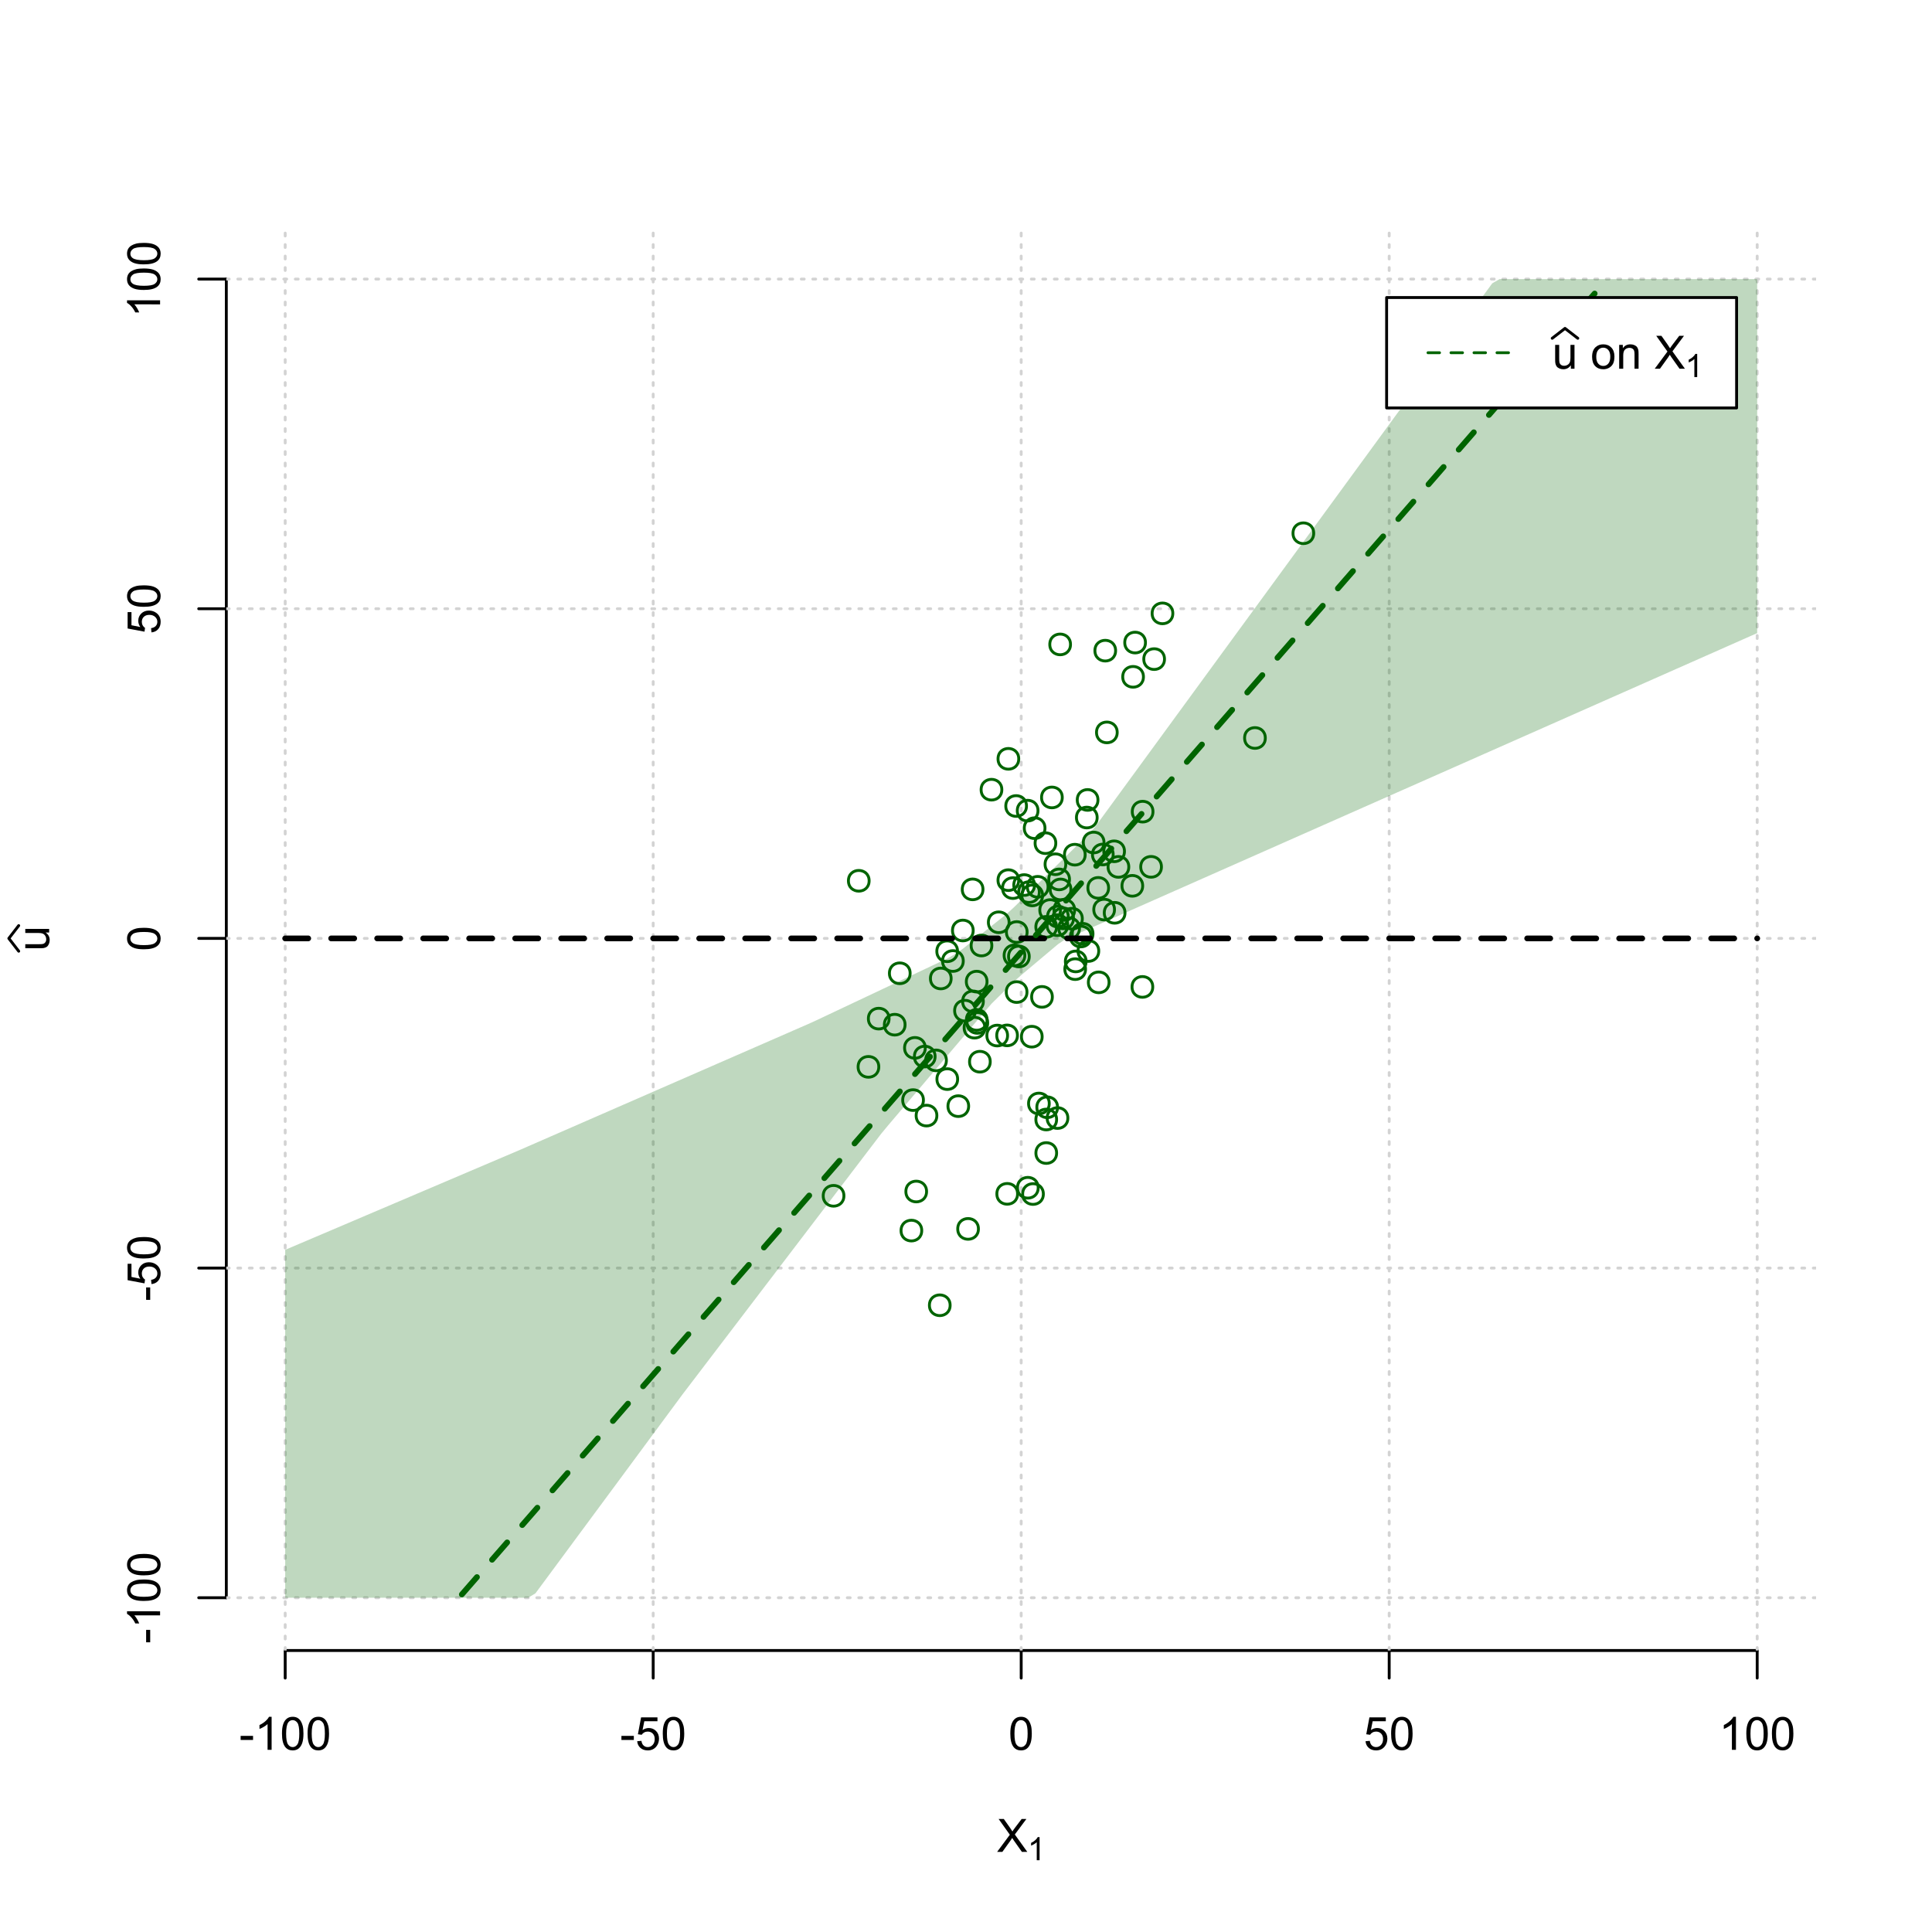 <?xml version="1.0" encoding="UTF-8"?>
<svg xmlns="http://www.w3.org/2000/svg" xmlns:xlink="http://www.w3.org/1999/xlink" width="504pt" height="504pt" viewBox="0 0 504 504" version="1.1">
<defs>
<g>
<symbol overflow="visible" id="glyph0-0">
<path style="stroke:none;" d="M 1.5 0 L 1.5 -7.5 L 7.5 -7.5 L 7.5 0 Z M 1.688 -0.188 L 7.312 -0.188 L 7.312 -7.312 L 1.688 -7.312 Z M 1.688 -0.188 "/>
</symbol>
<symbol overflow="visible" id="glyph0-1">
<path style="stroke:none;" d="M 0.055 0 L 3.375 -4.477 L 0.445 -8.59 L 1.797 -8.59 L 3.359 -6.387 C 3.68 -5.93 3.91 -5.578 4.047 -5.332 C 4.238 -5.645 4.465 -5.969 4.727 -6.312 L 6.457 -8.59 L 7.695 -8.59 L 4.676 -4.539 L 7.93 0 L 6.523 0 L 4.359 -3.062 C 4.238 -3.238 4.113 -3.43 3.984 -3.641 C 3.789 -3.324 3.652 -3.109 3.574 -2.992 L 1.418 0 Z M 0.055 0 "/>
</symbol>
<symbol overflow="visible" id="glyph0-2">
<path style="stroke:none;" d="M 0.383 -2.578 L 0.383 -3.641 L 3.621 -3.641 L 3.621 -2.578 Z M 0.383 -2.578 "/>
</symbol>
<symbol overflow="visible" id="glyph0-3">
<path style="stroke:none;" d="M 4.469 0 L 3.414 0 L 3.414 -6.719 C 3.16 -6.477 2.828 -6.234 2.414 -5.996 C 2 -5.75 1.629 -5.57 1.305 -5.449 L 1.305 -6.469 C 1.895 -6.742 2.41 -7.078 2.852 -7.477 C 3.293 -7.871 3.605 -8.254 3.789 -8.625 L 4.469 -8.625 Z M 4.469 0 "/>
</symbol>
<symbol overflow="visible" id="glyph0-4">
<path style="stroke:none;" d="M 0.5 -4.234 C 0.496 -5.246 0.602 -6.062 0.812 -6.688 C 1.02 -7.305 1.328 -7.785 1.742 -8.121 C 2.148 -8.457 2.668 -8.625 3.297 -8.625 C 3.758 -8.625 4.164 -8.531 4.512 -8.348 C 4.855 -8.16 5.141 -7.891 5.371 -7.543 C 5.594 -7.191 5.773 -6.766 5.906 -6.266 C 6.035 -5.762 6.098 -5.086 6.102 -4.234 C 6.098 -3.227 5.996 -2.414 5.789 -1.797 C 5.578 -1.176 5.266 -0.695 4.859 -0.359 C 4.445 -0.02 3.926 0.145 3.297 0.148 C 2.465 0.145 1.816 -0.148 1.348 -0.742 C 0.781 -1.457 0.496 -2.621 0.5 -4.234 Z M 1.582 -4.234 C 1.582 -2.824 1.746 -1.887 2.074 -1.418 C 2.402 -0.949 2.809 -0.715 3.297 -0.719 C 3.777 -0.715 4.184 -0.949 4.52 -1.422 C 4.848 -1.887 5.016 -2.824 5.016 -4.234 C 5.016 -5.648 4.848 -6.59 4.52 -7.055 C 4.184 -7.516 3.773 -7.746 3.289 -7.75 C 2.801 -7.746 2.414 -7.543 2.125 -7.137 C 1.762 -6.613 1.582 -5.645 1.582 -4.234 Z M 1.582 -4.234 "/>
</symbol>
<symbol overflow="visible" id="glyph0-5">
<path style="stroke:none;" d="M 0.5 -2.25 L 1.605 -2.344 C 1.684 -1.805 1.871 -1.398 2.176 -1.125 C 2.473 -0.852 2.836 -0.715 3.258 -0.719 C 3.766 -0.715 4.195 -0.906 4.547 -1.293 C 4.898 -1.672 5.074 -2.18 5.074 -2.82 C 5.074 -3.414 4.902 -3.891 4.566 -4.242 C 4.227 -4.59 3.785 -4.762 3.242 -4.766 C 2.898 -4.762 2.594 -4.684 2.32 -4.531 C 2.047 -4.375 1.832 -4.176 1.676 -3.93 L 0.688 -4.062 L 1.516 -8.473 L 5.789 -8.473 L 5.789 -7.465 L 2.359 -7.465 L 1.898 -5.156 C 2.414 -5.516 2.953 -5.695 3.523 -5.695 C 4.27 -5.695 4.902 -5.434 5.422 -4.914 C 5.934 -4.395 6.191 -3.727 6.195 -2.914 C 6.191 -2.133 5.965 -1.461 5.516 -0.898 C 4.961 -0.199 4.211 0.145 3.258 0.148 C 2.477 0.145 1.836 -0.07 1.344 -0.508 C 0.844 -0.941 0.562 -1.523 0.5 -2.25 Z M 0.5 -2.25 "/>
</symbol>
<symbol overflow="visible" id="glyph0-6">
<path style="stroke:none;" d="M 4.867 0 L 4.867 -0.914 C 4.379 -0.211 3.723 0.141 2.895 0.141 C 2.527 0.141 2.184 0.07 1.867 -0.07 C 1.547 -0.211 1.309 -0.387 1.156 -0.602 C 1 -0.812 0.895 -1.074 0.832 -1.383 C 0.785 -1.59 0.762 -1.918 0.766 -2.367 L 0.766 -6.223 L 1.82 -6.223 L 1.82 -2.773 C 1.816 -2.219 1.84 -1.848 1.887 -1.656 C 1.949 -1.379 2.09 -1.16 2.309 -1.004 C 2.523 -0.84 2.789 -0.762 3.105 -0.766 C 3.418 -0.762 3.715 -0.844 3.996 -1.008 C 4.273 -1.172 4.469 -1.391 4.586 -1.672 C 4.699 -1.949 4.758 -2.355 4.758 -2.891 L 4.758 -6.223 L 5.812 -6.223 L 5.812 0 Z M 4.867 0 "/>
</symbol>
<symbol overflow="visible" id="glyph0-7">
<path style="stroke:none;" d=""/>
</symbol>
<symbol overflow="visible" id="glyph0-8">
<path style="stroke:none;" d="M 0.398 -3.109 C 0.398 -4.262 0.719 -5.117 1.359 -5.672 C 1.895 -6.133 2.547 -6.363 3.316 -6.363 C 4.172 -6.363 4.871 -6.082 5.414 -5.52 C 5.953 -4.957 6.223 -4.184 6.227 -3.199 C 6.223 -2.398 6.102 -1.766 5.867 -1.309 C 5.625 -0.848 5.277 -0.492 4.82 -0.238 C 4.359 0.016 3.859 0.141 3.316 0.141 C 2.441 0.141 1.734 -0.137 1.203 -0.695 C 0.664 -1.254 0.398 -2.059 0.398 -3.109 Z M 1.484 -3.109 C 1.48 -2.309 1.656 -1.711 2.004 -1.32 C 2.348 -0.922 2.785 -0.727 3.316 -0.727 C 3.84 -0.727 4.273 -0.926 4.621 -1.324 C 4.969 -1.723 5.145 -2.328 5.145 -3.148 C 5.145 -3.914 4.969 -4.496 4.617 -4.895 C 4.266 -5.289 3.832 -5.488 3.316 -5.492 C 2.785 -5.488 2.348 -5.293 2.004 -4.898 C 1.656 -4.5 1.48 -3.902 1.484 -3.109 Z M 1.484 -3.109 "/>
</symbol>
<symbol overflow="visible" id="glyph0-9">
<path style="stroke:none;" d="M 0.789 0 L 0.789 -6.223 L 1.742 -6.223 L 1.742 -5.336 C 2.195 -6.02 2.855 -6.363 3.719 -6.363 C 4.09 -6.363 4.434 -6.293 4.754 -6.16 C 5.066 -6.023 5.305 -5.848 5.461 -5.633 C 5.617 -5.41 5.727 -5.152 5.789 -4.852 C 5.828 -4.656 5.848 -4.312 5.848 -3.828 L 5.848 0 L 4.793 0 L 4.793 -3.785 C 4.793 -4.215 4.75 -4.535 4.668 -4.75 C 4.586 -4.961 4.441 -5.129 4.234 -5.258 C 4.023 -5.383 3.777 -5.449 3.5 -5.449 C 3.047 -5.449 2.66 -5.305 2.332 -5.02 C 2.004 -4.734 1.84 -4.195 1.844 -3.398 L 1.844 0 Z M 0.789 0 "/>
</symbol>
<symbol overflow="visible" id="glyph1-0">
<path style="stroke:none;" d="M 1.051 0 L 1.051 -5.25 L 5.25 -5.25 L 5.25 0 Z M 1.18 -0.133 L 5.117 -0.133 L 5.117 -5.117 L 1.18 -5.117 Z M 1.18 -0.133 "/>
</symbol>
<symbol overflow="visible" id="glyph1-1">
<path style="stroke:none;" d="M 3.129 0 L 2.391 0 L 2.391 -4.703 C 2.211 -4.531 1.977 -4.363 1.691 -4.195 C 1.398 -4.023 1.141 -3.895 0.914 -3.812 L 0.914 -4.527 C 1.328 -4.719 1.688 -4.953 1.996 -5.234 C 2.305 -5.508 2.523 -5.777 2.652 -6.039 L 3.129 -6.039 Z M 3.129 0 "/>
</symbol>
<symbol overflow="visible" id="glyph2-0">
<path style="stroke:none;" d="M 0 -1.5 L -7.5 -1.5 L -7.5 -7.5 L 0 -7.5 Z M -0.188 -1.688 L -0.188 -7.312 L -7.312 -7.312 L -7.312 -1.688 Z M -0.188 -1.688 "/>
</symbol>
<symbol overflow="visible" id="glyph2-1">
<path style="stroke:none;" d="M 0 -4.867 L -0.914 -4.867 C -0.211 -4.379 0.141 -3.723 0.141 -2.895 C 0.141 -2.527 0.07 -2.184 -0.07 -1.867 C -0.211 -1.547 -0.387 -1.309 -0.598 -1.156 C -0.809 -1 -1.07 -0.895 -1.383 -0.832 C -1.59 -0.789 -1.918 -0.766 -2.367 -0.77 L -6.223 -0.77 L -6.223 -1.824 L -2.773 -1.824 C -2.219 -1.82 -1.848 -1.844 -1.656 -1.887 C -1.379 -1.949 -1.16 -2.09 -1.004 -2.309 C -0.84 -2.523 -0.762 -2.789 -0.766 -3.105 C -0.762 -3.418 -0.844 -3.715 -1.008 -3.996 C -1.172 -4.273 -1.391 -4.469 -1.672 -4.586 C -1.945 -4.699 -2.352 -4.758 -2.887 -4.758 L -6.223 -4.758 L -6.223 -5.812 L 0 -5.812 Z M 0 -4.867 "/>
</symbol>
<symbol overflow="visible" id="glyph2-2">
<path style="stroke:none;" d="M -2.578 -0.383 L -3.641 -0.383 L -3.641 -3.621 L -2.578 -3.621 Z M -2.578 -0.383 "/>
</symbol>
<symbol overflow="visible" id="glyph2-3">
<path style="stroke:none;" d="M 0 -4.469 L 0 -3.414 L -6.719 -3.418 C -6.477 -3.16 -6.234 -2.828 -5.996 -2.418 C -5.75 -2.004 -5.57 -1.633 -5.449 -1.309 L -6.469 -1.309 C -6.742 -1.895 -7.078 -2.41 -7.477 -2.852 C -7.871 -3.293 -8.254 -3.605 -8.625 -3.793 L -8.625 -4.473 Z M 0 -4.469 "/>
</symbol>
<symbol overflow="visible" id="glyph2-4">
<path style="stroke:none;" d="M -4.234 -0.5 C -5.246 -0.496 -6.062 -0.602 -6.688 -0.812 C -7.305 -1.02 -7.785 -1.328 -8.121 -1.742 C -8.457 -2.152 -8.625 -2.672 -8.625 -3.301 C -8.625 -3.758 -8.531 -4.164 -8.348 -4.512 C -8.16 -4.859 -7.891 -5.145 -7.543 -5.371 C -7.191 -5.594 -6.766 -5.773 -6.266 -5.906 C -5.762 -6.035 -5.086 -6.098 -4.234 -6.102 C -3.223 -6.098 -2.41 -5.996 -1.793 -5.789 C -1.176 -5.578 -0.695 -5.266 -0.359 -4.859 C -0.02 -4.445 0.145 -3.926 0.148 -3.297 C 0.145 -2.465 -0.148 -1.816 -0.742 -1.348 C -1.457 -0.781 -2.621 -0.496 -4.234 -0.5 Z M -4.234 -1.582 C -2.824 -1.582 -1.887 -1.746 -1.418 -2.074 C -0.949 -2.402 -0.715 -2.809 -0.719 -3.297 C -0.715 -3.777 -0.949 -4.184 -1.422 -4.52 C -1.887 -4.848 -2.824 -5.016 -4.234 -5.016 C -5.648 -5.016 -6.59 -4.848 -7.055 -4.52 C -7.516 -4.188 -7.746 -3.777 -7.75 -3.289 C -7.746 -2.801 -7.543 -2.414 -7.137 -2.129 C -6.613 -1.762 -5.645 -1.582 -4.234 -1.582 Z M -4.234 -1.582 "/>
</symbol>
<symbol overflow="visible" id="glyph2-5">
<path style="stroke:none;" d="M -2.25 -0.5 L -2.344 -1.605 C -1.805 -1.684 -1.398 -1.871 -1.125 -2.176 C -0.852 -2.473 -0.715 -2.836 -0.719 -3.258 C -0.715 -3.766 -0.906 -4.195 -1.293 -4.547 C -1.672 -4.898 -2.18 -5.074 -2.816 -5.074 C -3.414 -5.074 -3.891 -4.902 -4.242 -4.566 C -4.59 -4.227 -4.762 -3.785 -4.766 -3.242 C -4.762 -2.898 -4.684 -2.594 -4.531 -2.32 C -4.375 -2.047 -4.176 -1.832 -3.93 -1.676 L -4.062 -0.688 L -8.473 -1.52 L -8.473 -5.789 L -7.465 -5.789 L -7.465 -2.363 L -5.156 -1.898 C -5.516 -2.414 -5.695 -2.953 -5.695 -3.523 C -5.695 -4.27 -5.434 -4.902 -4.914 -5.422 C -4.395 -5.934 -3.727 -6.191 -2.91 -6.195 C -2.133 -6.191 -1.461 -5.965 -0.895 -5.516 C -0.199 -4.961 0.145 -4.211 0.148 -3.258 C 0.145 -2.477 -0.07 -1.836 -0.508 -1.344 C -0.941 -0.848 -1.523 -0.566 -2.25 -0.5 Z M -2.25 -0.5 "/>
</symbol>
</g>
<clipPath id="clip1">
  <path d="M 74 59.039 L 75 59.039 L 75 430.559 L 74 430.559 Z M 74 59.039 "/>
</clipPath>
<clipPath id="clip2">
  <path d="M 170 59.039 L 171 59.039 L 171 430.559 L 170 430.559 Z M 170 59.039 "/>
</clipPath>
<clipPath id="clip3">
  <path d="M 266 59.039 L 267 59.039 L 267 430.559 L 266 430.559 Z M 266 59.039 "/>
</clipPath>
<clipPath id="clip4">
  <path d="M 362 59.039 L 363 59.039 L 363 430.559 L 362 430.559 Z M 362 59.039 "/>
</clipPath>
<clipPath id="clip5">
  <path d="M 458 59.039 L 459 59.039 L 459 430.559 L 458 430.559 Z M 458 59.039 "/>
</clipPath>
<clipPath id="clip6">
  <path d="M 59.039 416 L 473.758 416 L 473.758 418 L 59.039 418 Z M 59.039 416 "/>
</clipPath>
<clipPath id="clip7">
  <path d="M 59.039 330 L 473.758 330 L 473.758 332 L 59.039 332 Z M 59.039 330 "/>
</clipPath>
<clipPath id="clip8">
  <path d="M 59.039 244 L 473.758 244 L 473.758 246 L 59.039 246 Z M 59.039 244 "/>
</clipPath>
<clipPath id="clip9">
  <path d="M 59.039 158 L 473.758 158 L 473.758 160 L 59.039 160 Z M 59.039 158 "/>
</clipPath>
<clipPath id="clip10">
  <path d="M 59.039 72 L 473.758 72 L 473.758 74 L 59.039 74 Z M 59.039 72 "/>
</clipPath>
</defs>
<g id="surface4896">
<rect x="0" y="0" width="504" height="504" style="fill:rgb(100%,100%,100%);fill-opacity:1;stroke:none;"/>
<g style="fill:rgb(0%,0%,0%);fill-opacity:1;">
  <use xlink:href="#glyph0-1" x="260.062" y="483.102"/>
</g>
<g style="fill:rgb(0%,0%,0%);fill-opacity:1;">
  <use xlink:href="#glyph1-1" x="268.066" y="485.281"/>
</g>
<g style="fill:rgb(0%,0%,0%);fill-opacity:1;">
  <use xlink:href="#glyph2-1" x="12.82" y="248.137"/>
</g>
<path style="fill:none;stroke-width:0.75;stroke-linecap:round;stroke-linejoin:round;stroke:rgb(0%,0%,0%);stroke-opacity:1;stroke-miterlimit:10;" d="M 4.879 248.137 L 2.301 244.801 L 4.879 241.465 "/>
<path style="fill:none;stroke-width:0.75;stroke-linecap:round;stroke-linejoin:round;stroke:rgb(0%,0%,0%);stroke-opacity:1;stroke-miterlimit:10;" d="M 74.398 430.559 L 458.398 430.559 "/>
<path style="fill:none;stroke-width:0.75;stroke-linecap:round;stroke-linejoin:round;stroke:rgb(0%,0%,0%);stroke-opacity:1;stroke-miterlimit:10;" d="M 74.398 430.559 L 74.398 437.762 "/>
<path style="fill:none;stroke-width:0.75;stroke-linecap:round;stroke-linejoin:round;stroke:rgb(0%,0%,0%);stroke-opacity:1;stroke-miterlimit:10;" d="M 170.398 430.559 L 170.398 437.762 "/>
<path style="fill:none;stroke-width:0.75;stroke-linecap:round;stroke-linejoin:round;stroke:rgb(0%,0%,0%);stroke-opacity:1;stroke-miterlimit:10;" d="M 266.398 430.559 L 266.398 437.762 "/>
<path style="fill:none;stroke-width:0.75;stroke-linecap:round;stroke-linejoin:round;stroke:rgb(0%,0%,0%);stroke-opacity:1;stroke-miterlimit:10;" d="M 362.398 430.559 L 362.398 437.762 "/>
<path style="fill:none;stroke-width:0.75;stroke-linecap:round;stroke-linejoin:round;stroke:rgb(0%,0%,0%);stroke-opacity:1;stroke-miterlimit:10;" d="M 458.398 430.559 L 458.398 437.762 "/>
<g style="fill:rgb(0%,0%,0%);fill-opacity:1;">
  <use xlink:href="#glyph0-2" x="62.391" y="456.48"/>
  <use xlink:href="#glyph0-3" x="66.387" y="456.48"/>
  <use xlink:href="#glyph0-4" x="73.061" y="456.48"/>
  <use xlink:href="#glyph0-4" x="79.734" y="456.48"/>
</g>
<g style="fill:rgb(0%,0%,0%);fill-opacity:1;">
  <use xlink:href="#glyph0-2" x="161.727" y="456.48"/>
  <use xlink:href="#glyph0-5" x="165.723" y="456.48"/>
  <use xlink:href="#glyph0-4" x="172.396" y="456.48"/>
</g>
<g style="fill:rgb(0%,0%,0%);fill-opacity:1;">
  <use xlink:href="#glyph0-4" x="263.062" y="456.48"/>
</g>
<g style="fill:rgb(0%,0%,0%);fill-opacity:1;">
  <use xlink:href="#glyph0-5" x="355.727" y="456.48"/>
  <use xlink:href="#glyph0-4" x="362.4" y="456.48"/>
</g>
<g style="fill:rgb(0%,0%,0%);fill-opacity:1;">
  <use xlink:href="#glyph0-3" x="448.387" y="456.48"/>
  <use xlink:href="#glyph0-4" x="455.061" y="456.48"/>
  <use xlink:href="#glyph0-4" x="461.734" y="456.48"/>
</g>
<path style="fill:none;stroke-width:0.75;stroke-linecap:round;stroke-linejoin:round;stroke:rgb(0%,0%,0%);stroke-opacity:1;stroke-miterlimit:10;" d="M 59.039 416.801 L 59.039 72.801 "/>
<path style="fill:none;stroke-width:0.75;stroke-linecap:round;stroke-linejoin:round;stroke:rgb(0%,0%,0%);stroke-opacity:1;stroke-miterlimit:10;" d="M 59.039 416.801 L 51.84 416.801 "/>
<path style="fill:none;stroke-width:0.75;stroke-linecap:round;stroke-linejoin:round;stroke:rgb(0%,0%,0%);stroke-opacity:1;stroke-miterlimit:10;" d="M 59.039 330.801 L 51.84 330.801 "/>
<path style="fill:none;stroke-width:0.75;stroke-linecap:round;stroke-linejoin:round;stroke:rgb(0%,0%,0%);stroke-opacity:1;stroke-miterlimit:10;" d="M 59.039 244.801 L 51.84 244.801 "/>
<path style="fill:none;stroke-width:0.75;stroke-linecap:round;stroke-linejoin:round;stroke:rgb(0%,0%,0%);stroke-opacity:1;stroke-miterlimit:10;" d="M 59.039 158.801 L 51.84 158.801 "/>
<path style="fill:none;stroke-width:0.75;stroke-linecap:round;stroke-linejoin:round;stroke:rgb(0%,0%,0%);stroke-opacity:1;stroke-miterlimit:10;" d="M 59.039 72.801 L 51.84 72.801 "/>
<g style="fill:rgb(0%,0%,0%);fill-opacity:1;">
  <use xlink:href="#glyph2-2" x="41.762" y="428.809"/>
  <use xlink:href="#glyph2-3" x="41.762" y="424.812"/>
  <use xlink:href="#glyph2-4" x="41.762" y="418.139"/>
  <use xlink:href="#glyph2-4" x="41.762" y="411.465"/>
</g>
<g style="fill:rgb(0%,0%,0%);fill-opacity:1;">
  <use xlink:href="#glyph2-2" x="41.762" y="339.473"/>
  <use xlink:href="#glyph2-5" x="41.762" y="335.477"/>
  <use xlink:href="#glyph2-4" x="41.762" y="328.803"/>
</g>
<g style="fill:rgb(0%,0%,0%);fill-opacity:1;">
  <use xlink:href="#glyph2-4" x="41.762" y="248.137"/>
</g>
<g style="fill:rgb(0%,0%,0%);fill-opacity:1;">
  <use xlink:href="#glyph2-5" x="41.762" y="165.473"/>
  <use xlink:href="#glyph2-4" x="41.762" y="158.799"/>
</g>
<g style="fill:rgb(0%,0%,0%);fill-opacity:1;">
  <use xlink:href="#glyph2-3" x="41.762" y="82.812"/>
  <use xlink:href="#glyph2-4" x="41.762" y="76.139"/>
  <use xlink:href="#glyph2-4" x="41.762" y="69.465"/>
</g>
<g clip-path="url(#clip1)" clip-rule="nonzero">
<path style="fill:none;stroke-width:0.75;stroke-linecap:round;stroke-linejoin:round;stroke:rgb(82.745%,82.745%,82.745%);stroke-opacity:1;stroke-dasharray:0.75,2.25;stroke-miterlimit:10;" d="M 74.398 430.559 L 74.398 59.039 "/>
</g>
<g clip-path="url(#clip2)" clip-rule="nonzero">
<path style="fill:none;stroke-width:0.75;stroke-linecap:round;stroke-linejoin:round;stroke:rgb(82.745%,82.745%,82.745%);stroke-opacity:1;stroke-dasharray:0.75,2.25;stroke-miterlimit:10;" d="M 170.398 430.559 L 170.398 59.039 "/>
</g>
<g clip-path="url(#clip3)" clip-rule="nonzero">
<path style="fill:none;stroke-width:0.75;stroke-linecap:round;stroke-linejoin:round;stroke:rgb(82.745%,82.745%,82.745%);stroke-opacity:1;stroke-dasharray:0.75,2.25;stroke-miterlimit:10;" d="M 266.398 430.559 L 266.398 59.039 "/>
</g>
<g clip-path="url(#clip4)" clip-rule="nonzero">
<path style="fill:none;stroke-width:0.75;stroke-linecap:round;stroke-linejoin:round;stroke:rgb(82.745%,82.745%,82.745%);stroke-opacity:1;stroke-dasharray:0.75,2.25;stroke-miterlimit:10;" d="M 362.398 430.559 L 362.398 59.039 "/>
</g>
<g clip-path="url(#clip5)" clip-rule="nonzero">
<path style="fill:none;stroke-width:0.75;stroke-linecap:round;stroke-linejoin:round;stroke:rgb(82.745%,82.745%,82.745%);stroke-opacity:1;stroke-dasharray:0.75,2.25;stroke-miterlimit:10;" d="M 458.398 430.559 L 458.398 59.039 "/>
</g>
<g clip-path="url(#clip6)" clip-rule="nonzero">
<path style="fill:none;stroke-width:0.75;stroke-linecap:round;stroke-linejoin:round;stroke:rgb(82.745%,82.745%,82.745%);stroke-opacity:1;stroke-dasharray:0.75,2.25;stroke-miterlimit:10;" d="M 59.039 416.801 L 473.762 416.801 "/>
</g>
<g clip-path="url(#clip7)" clip-rule="nonzero">
<path style="fill:none;stroke-width:0.75;stroke-linecap:round;stroke-linejoin:round;stroke:rgb(82.745%,82.745%,82.745%);stroke-opacity:1;stroke-dasharray:0.75,2.25;stroke-miterlimit:10;" d="M 59.039 330.801 L 473.762 330.801 "/>
</g>
<g clip-path="url(#clip8)" clip-rule="nonzero">
<path style="fill:none;stroke-width:0.75;stroke-linecap:round;stroke-linejoin:round;stroke:rgb(82.745%,82.745%,82.745%);stroke-opacity:1;stroke-dasharray:0.75,2.25;stroke-miterlimit:10;" d="M 59.039 244.801 L 473.762 244.801 "/>
</g>
<g clip-path="url(#clip9)" clip-rule="nonzero">
<path style="fill:none;stroke-width:0.75;stroke-linecap:round;stroke-linejoin:round;stroke:rgb(82.745%,82.745%,82.745%);stroke-opacity:1;stroke-dasharray:0.75,2.25;stroke-miterlimit:10;" d="M 59.039 158.801 L 473.762 158.801 "/>
</g>
<g clip-path="url(#clip10)" clip-rule="nonzero">
<path style="fill:none;stroke-width:0.75;stroke-linecap:round;stroke-linejoin:round;stroke:rgb(82.745%,82.745%,82.745%);stroke-opacity:1;stroke-dasharray:0.75,2.25;stroke-miterlimit:10;" d="M 59.039 72.801 L 473.762 72.801 "/>
</g>
<path style=" stroke:none;fill-rule:nonzero;fill:rgb(0%,39.216%,0%);fill-opacity:0.251;" d="M 74.398 407.797 L 74.398 326.043 L 76.32 325.227 L 78.238 324.41 L 80.16 323.594 L 82.078 322.773 L 85.922 321.141 L 87.84 320.324 L 89.762 319.504 L 91.68 318.688 L 93.602 317.871 L 95.52 317.051 L 97.441 316.234 L 99.359 315.418 L 101.281 314.602 L 103.199 313.781 L 105.121 312.965 L 107.039 312.148 L 108.961 311.328 L 110.879 310.512 L 112.801 309.695 L 114.719 308.879 L 116.641 308.059 L 118.559 307.242 L 120.48 306.426 L 122.398 305.605 L 124.32 304.789 L 126.238 303.973 L 128.16 303.156 L 130.078 302.336 L 133.922 300.703 L 135.84 299.883 L 137.762 299.043 L 139.68 298.207 L 141.602 297.367 L 143.52 296.527 L 145.441 295.691 L 147.359 294.852 L 149.281 294.016 L 151.199 293.176 L 153.121 292.336 L 155.039 291.5 L 156.961 290.66 L 158.879 289.824 L 160.801 288.984 L 162.719 288.145 L 164.641 287.309 L 166.559 286.469 L 168.48 285.633 L 170.398 284.793 L 172.32 283.953 L 174.238 283.117 L 176.16 282.277 L 178.078 281.438 L 180 280.602 L 181.922 279.762 L 183.84 278.926 L 185.762 278.086 L 187.68 277.246 L 189.602 276.41 L 191.52 275.57 L 193.441 274.734 L 195.359 273.895 L 197.281 273.055 L 199.199 272.219 L 201.121 271.379 L 203.039 270.543 L 204.961 269.703 L 206.879 268.863 L 208.801 268.027 L 210.719 267.188 L 212.641 266.32 L 214.559 265.414 L 216.48 264.508 L 218.398 263.602 L 220.32 262.695 L 222.238 261.789 L 224.16 260.883 L 226.078 259.977 L 229.922 258.164 L 231.84 257.258 L 233.762 256.352 L 235.68 255.445 L 237.602 254.539 L 239.52 253.633 L 241.441 252.727 L 243.359 251.82 L 245.281 250.914 L 247.199 250.008 L 249.121 248.902 L 251.039 247.609 L 252.961 246.082 L 254.879 244.559 L 256.801 243.031 L 258.719 241.508 L 260.641 239.98 L 262.559 238.453 L 264.48 236.715 L 266.398 234.832 L 268.32 232.949 L 270.238 231.066 L 272.16 229.184 L 274.078 227.301 L 277.922 223.535 L 279.84 221.652 L 281.762 219.77 L 283.68 217.887 L 285.602 215.812 L 287.52 213.184 L 289.441 210.559 L 291.359 207.93 L 293.281 205.301 L 295.199 202.676 L 297.121 200.047 L 299.039 197.418 L 300.961 194.789 L 302.879 192.164 L 304.801 189.535 L 306.719 186.906 L 308.641 184.281 L 310.559 181.652 L 312.48 179.023 L 314.398 176.398 L 316.32 173.77 L 318.238 171.141 L 320.16 168.516 L 322.078 165.887 L 324 163.258 L 325.922 160.633 L 327.84 158.004 L 329.762 155.375 L 331.68 152.75 L 333.602 150.121 L 335.52 147.492 L 337.441 144.867 L 339.359 142.238 L 341.281 139.609 L 343.199 136.984 L 345.121 134.355 L 347.039 131.727 L 348.961 129.102 L 350.879 126.473 L 352.801 123.844 L 354.719 121.215 L 356.641 118.59 L 358.559 115.961 L 360.48 113.332 L 362.398 110.707 L 364.32 108.078 L 366.238 105.449 L 368.16 102.824 L 370.078 100.195 L 372 97.566 L 373.922 94.941 L 375.84 92.312 L 377.762 89.684 L 379.68 87.059 L 381.602 84.43 L 383.52 81.801 L 385.441 79.176 L 387.359 76.547 L 389.281 73.918 L 391.199 72.801 L 458.398 72.801 L 458.398 165.156 L 456.48 166.008 L 454.559 166.855 L 452.641 167.707 L 450.719 168.555 L 448.801 169.406 L 446.879 170.258 L 444.961 171.105 L 443.039 171.957 L 441.121 172.805 L 439.199 173.656 L 437.281 174.504 L 435.359 175.355 L 433.441 176.203 L 431.52 177.055 L 429.602 177.902 L 427.68 178.754 L 425.762 179.602 L 423.84 180.453 L 421.922 181.301 L 420 182.152 L 418.078 183 L 416.16 183.852 L 414.238 184.699 L 412.32 185.551 L 410.398 186.398 L 408.48 187.25 L 406.559 188.098 L 404.641 188.949 L 402.719 189.797 L 400.801 190.648 L 398.879 191.496 L 396.961 192.348 L 395.039 193.195 L 393.121 194.047 L 391.199 194.895 L 389.281 195.746 L 387.359 196.594 L 385.441 197.445 L 383.52 198.293 L 381.602 199.145 L 379.68 199.992 L 377.762 200.844 L 375.84 201.691 L 373.922 202.543 L 372 203.391 L 370.078 204.242 L 368.16 205.09 L 366.238 205.941 L 364.32 206.789 L 362.398 207.641 L 360.48 208.488 L 358.559 209.34 L 356.641 210.188 L 354.719 211.039 L 352.801 211.887 L 350.879 212.738 L 348.961 213.586 L 347.039 214.438 L 345.121 215.285 L 343.199 216.137 L 341.281 216.984 L 339.359 217.836 L 337.441 218.684 L 335.52 219.535 L 333.602 220.383 L 331.68 221.234 L 329.762 222.082 L 327.84 222.934 L 325.922 223.781 L 322.078 225.484 L 320.16 226.332 L 318.238 227.184 L 316.32 228.031 L 314.398 228.883 L 312.48 229.73 L 310.559 230.582 L 308.641 231.43 L 306.719 232.281 L 304.801 233.129 L 302.879 233.98 L 300.961 234.828 L 299.039 235.68 L 297.121 236.527 L 295.199 237.379 L 293.281 238.227 L 291.359 239.078 L 289.441 239.926 L 287.52 240.777 L 285.602 241.625 L 283.68 242.477 L 281.762 243.324 L 279.84 244.176 L 277.922 245.023 L 276 246.312 L 274.078 247.93 L 272.16 249.543 L 270.238 251.16 L 268.32 252.773 L 266.398 254.391 L 264.48 256.09 L 262.559 257.984 L 260.641 259.879 L 258.719 261.777 L 256.801 263.996 L 254.879 266.258 L 252.961 268.52 L 251.039 270.781 L 249.121 273.039 L 247.199 275.301 L 245.281 277.562 L 243.359 279.824 L 241.441 282.086 L 239.52 284.348 L 237.602 286.609 L 235.68 288.871 L 233.762 291.133 L 231.84 293.391 L 229.922 295.699 L 228 298.219 L 226.078 300.734 L 224.16 303.254 L 222.238 305.773 L 220.32 308.293 L 218.398 310.812 L 216.48 313.332 L 214.559 315.852 L 212.641 318.367 L 210.719 320.887 L 208.801 323.406 L 206.879 325.926 L 204.961 328.445 L 203.039 330.965 L 201.121 333.484 L 199.199 336 L 197.281 338.52 L 195.359 341.039 L 193.441 343.559 L 191.52 346.078 L 189.602 348.598 L 187.68 351.113 L 185.762 353.633 L 183.84 356.152 L 181.922 358.672 L 178.078 363.711 L 176.16 366.305 L 174.238 368.902 L 172.32 371.5 L 170.398 374.098 L 168.48 376.695 L 166.559 379.293 L 164.641 381.891 L 162.719 384.488 L 160.801 387.086 L 158.879 389.68 L 156.961 392.277 L 155.039 394.875 L 153.121 397.473 L 151.199 400.07 L 149.281 402.668 L 147.359 405.266 L 145.441 407.863 L 143.52 410.461 L 141.602 413.055 L 139.68 415.652 L 137.762 416.801 L 74.398 416.801 Z M 74.398 407.797 "/>
<path style="fill:none;stroke-width:0.75;stroke-linecap:round;stroke-linejoin:round;stroke:rgb(0%,39.216%,0%);stroke-opacity:1;stroke-miterlimit:10;" d="M 293.34 222.082 C 293.34 225.68 287.941 225.68 287.941 222.082 C 287.941 218.48 293.34 218.48 293.34 222.082 "/>
<path style="fill:none;stroke-width:0.75;stroke-linecap:round;stroke-linejoin:round;stroke:rgb(0%,39.216%,0%);stroke-opacity:1;stroke-miterlimit:10;" d="M 275.426 219.957 C 275.426 223.559 270.027 223.559 270.027 219.957 C 270.027 216.359 275.426 216.359 275.426 219.957 "/>
<path style="fill:none;stroke-width:0.75;stroke-linecap:round;stroke-linejoin:round;stroke:rgb(0%,39.216%,0%);stroke-opacity:1;stroke-miterlimit:10;" d="M 226.73 229.773 C 226.73 233.371 221.328 233.371 221.328 229.773 C 221.328 226.172 226.73 226.172 226.73 229.773 "/>
<path style="fill:none;stroke-width:0.75;stroke-linecap:round;stroke-linejoin:round;stroke:rgb(0%,39.216%,0%);stroke-opacity:1;stroke-miterlimit:10;" d="M 279.367 232.027 C 279.367 235.629 273.965 235.629 273.965 232.027 C 273.965 228.43 279.367 228.43 279.367 232.027 "/>
<path style="fill:none;stroke-width:0.75;stroke-linecap:round;stroke-linejoin:round;stroke:rgb(0%,39.216%,0%);stroke-opacity:1;stroke-miterlimit:10;" d="M 257.496 266.062 C 257.496 269.66 252.098 269.66 252.098 266.062 C 252.098 262.461 257.496 262.461 257.496 266.062 "/>
<path style="fill:none;stroke-width:0.75;stroke-linecap:round;stroke-linejoin:round;stroke:rgb(0%,39.216%,0%);stroke-opacity:1;stroke-miterlimit:10;" d="M 289.32 256.266 C 289.32 259.867 283.922 259.867 283.922 256.266 C 283.922 252.664 289.32 252.664 289.32 256.266 "/>
<path style="fill:none;stroke-width:0.75;stroke-linecap:round;stroke-linejoin:round;stroke:rgb(0%,39.216%,0%);stroke-opacity:1;stroke-miterlimit:10;" d="M 261.348 206.008 C 261.348 209.605 255.945 209.605 255.945 206.008 C 255.945 202.406 261.348 202.406 261.348 206.008 "/>
<path style="fill:none;stroke-width:0.75;stroke-linecap:round;stroke-linejoin:round;stroke:rgb(0%,39.216%,0%);stroke-opacity:1;stroke-miterlimit:10;" d="M 265.758 197.957 C 265.758 201.555 260.355 201.555 260.355 197.957 C 260.355 194.355 265.758 194.355 265.758 197.957 "/>
<path style="fill:none;stroke-width:0.75;stroke-linecap:round;stroke-linejoin:round;stroke:rgb(0%,39.216%,0%);stroke-opacity:1;stroke-miterlimit:10;" d="M 265.418 270.105 C 265.418 273.703 260.02 273.703 260.02 270.105 C 260.02 266.504 265.418 266.504 265.418 270.105 "/>
<path style="fill:none;stroke-width:0.75;stroke-linecap:round;stroke-linejoin:round;stroke:rgb(0%,39.216%,0%);stroke-opacity:1;stroke-miterlimit:10;" d="M 280.344 237.383 C 280.344 240.98 274.941 240.98 274.941 237.383 C 274.941 233.781 280.344 233.781 280.344 237.383 "/>
<path style="fill:none;stroke-width:0.75;stroke-linecap:round;stroke-linejoin:round;stroke:rgb(0%,39.216%,0%);stroke-opacity:1;stroke-miterlimit:10;" d="M 274.523 260.055 C 274.523 263.656 269.121 263.656 269.121 260.055 C 269.121 256.457 274.523 256.457 274.523 260.055 "/>
<path style="fill:none;stroke-width:0.75;stroke-linecap:round;stroke-linejoin:round;stroke:rgb(0%,39.216%,0%);stroke-opacity:1;stroke-miterlimit:10;" d="M 279.262 168.109 C 279.262 171.707 273.859 171.707 273.859 168.109 C 273.859 164.508 279.262 164.508 279.262 168.109 "/>
<path style="fill:none;stroke-width:0.75;stroke-linecap:round;stroke-linejoin:round;stroke:rgb(0%,39.216%,0%);stroke-opacity:1;stroke-miterlimit:10;" d="M 302.984 226.133 C 302.984 229.734 297.586 229.734 297.586 226.133 C 297.586 222.531 302.984 222.531 302.984 226.133 "/>
<path style="fill:none;stroke-width:0.75;stroke-linecap:round;stroke-linejoin:round;stroke:rgb(0%,39.216%,0%);stroke-opacity:1;stroke-miterlimit:10;" d="M 281.598 242.156 C 281.598 245.758 276.199 245.758 276.199 242.156 C 276.199 238.559 281.598 238.559 281.598 242.156 "/>
<path style="fill:none;stroke-width:0.75;stroke-linecap:round;stroke-linejoin:round;stroke:rgb(0%,39.216%,0%);stroke-opacity:1;stroke-miterlimit:10;" d="M 298.289 176.566 C 298.289 180.164 292.887 180.164 292.887 176.566 C 292.887 172.965 298.289 172.965 298.289 176.566 "/>
<path style="fill:none;stroke-width:0.75;stroke-linecap:round;stroke-linejoin:round;stroke:rgb(0%,39.216%,0%);stroke-opacity:1;stroke-miterlimit:10;" d="M 267.344 249.223 C 267.344 252.82 261.945 252.82 261.945 249.223 C 261.945 245.621 267.344 245.621 267.344 249.223 "/>
<path style="fill:none;stroke-width:0.75;stroke-linecap:round;stroke-linejoin:round;stroke:rgb(0%,39.216%,0%);stroke-opacity:1;stroke-miterlimit:10;" d="M 282.344 239.66 C 282.344 243.262 276.945 243.262 276.945 239.66 C 276.945 236.062 282.344 236.062 282.344 239.66 "/>
<path style="fill:none;stroke-width:0.75;stroke-linecap:round;stroke-linejoin:round;stroke:rgb(0%,39.216%,0%);stroke-opacity:1;stroke-miterlimit:10;" d="M 275.879 288.848 C 275.879 292.449 270.48 292.449 270.48 288.848 C 270.48 285.25 275.879 285.25 275.879 288.848 "/>
<path style="fill:none;stroke-width:0.75;stroke-linecap:round;stroke-linejoin:round;stroke:rgb(0%,39.216%,0%);stroke-opacity:1;stroke-miterlimit:10;" d="M 240.453 321.023 C 240.453 324.625 235.055 324.625 235.055 321.023 C 235.055 317.426 240.453 317.426 240.453 321.023 "/>
<path style="fill:none;stroke-width:0.75;stroke-linecap:round;stroke-linejoin:round;stroke:rgb(0%,39.216%,0%);stroke-opacity:1;stroke-miterlimit:10;" d="M 294.465 226.148 C 294.465 229.75 289.062 229.75 289.062 226.148 C 289.062 222.551 294.465 222.551 294.465 226.148 "/>
<path style="fill:none;stroke-width:0.75;stroke-linecap:round;stroke-linejoin:round;stroke:rgb(0%,39.216%,0%);stroke-opacity:1;stroke-miterlimit:10;" d="M 249.789 248.152 C 249.789 251.754 244.391 251.754 244.391 248.152 C 244.391 244.551 249.789 244.551 249.789 248.152 "/>
<path style="fill:none;stroke-width:0.75;stroke-linecap:round;stroke-linejoin:round;stroke:rgb(0%,39.216%,0%);stroke-opacity:1;stroke-miterlimit:10;" d="M 278.031 225.453 C 278.031 229.055 272.629 229.055 272.629 225.453 C 272.629 221.855 278.031 221.855 278.031 225.453 "/>
<path style="fill:none;stroke-width:0.75;stroke-linecap:round;stroke-linejoin:round;stroke:rgb(0%,39.216%,0%);stroke-opacity:1;stroke-miterlimit:10;" d="M 237.426 253.898 C 237.426 257.5 232.023 257.5 232.023 253.898 C 232.023 250.301 237.426 250.301 237.426 253.898 "/>
<path style="fill:none;stroke-width:0.75;stroke-linecap:round;stroke-linejoin:round;stroke:rgb(0%,39.216%,0%);stroke-opacity:1;stroke-miterlimit:10;" d="M 288.004 219.781 C 288.004 223.383 282.602 223.383 282.602 219.781 C 282.602 216.184 288.004 216.184 288.004 219.781 "/>
<path style="fill:none;stroke-width:0.75;stroke-linecap:round;stroke-linejoin:round;stroke:rgb(0%,39.216%,0%);stroke-opacity:1;stroke-miterlimit:10;" d="M 303.781 171.941 C 303.781 175.543 298.379 175.543 298.379 171.941 C 298.379 168.34 303.781 168.34 303.781 171.941 "/>
<path style="fill:none;stroke-width:0.75;stroke-linecap:round;stroke-linejoin:round;stroke:rgb(0%,39.216%,0%);stroke-opacity:1;stroke-miterlimit:10;" d="M 267.906 258.801 C 267.906 262.398 262.508 262.398 262.508 258.801 C 262.508 255.199 267.906 255.199 267.906 258.801 "/>
<path style="fill:none;stroke-width:0.75;stroke-linecap:round;stroke-linejoin:round;stroke:rgb(0%,39.216%,0%);stroke-opacity:1;stroke-miterlimit:10;" d="M 229.25 278.312 C 229.25 281.914 223.852 281.914 223.852 278.312 C 223.852 274.711 229.25 274.711 229.25 278.312 "/>
<path style="fill:none;stroke-width:0.75;stroke-linecap:round;stroke-linejoin:round;stroke:rgb(0%,39.216%,0%);stroke-opacity:1;stroke-miterlimit:10;" d="M 298.816 167.625 C 298.816 171.227 293.414 171.227 293.414 167.625 C 293.414 164.023 298.816 164.023 298.816 167.625 "/>
<path style="fill:none;stroke-width:0.75;stroke-linecap:round;stroke-linejoin:round;stroke:rgb(0%,39.216%,0%);stroke-opacity:1;stroke-miterlimit:10;" d="M 275.637 300.789 C 275.637 304.391 270.238 304.391 270.238 300.789 C 270.238 297.191 275.637 297.191 275.637 300.789 "/>
<path style="fill:none;stroke-width:0.75;stroke-linecap:round;stroke-linejoin:round;stroke:rgb(0%,39.216%,0%);stroke-opacity:1;stroke-miterlimit:10;" d="M 273.719 287.871 C 273.719 291.473 268.32 291.473 268.32 287.871 C 268.32 284.27 273.719 284.27 273.719 287.871 "/>
<path style="fill:none;stroke-width:0.75;stroke-linecap:round;stroke-linejoin:round;stroke:rgb(0%,39.216%,0%);stroke-opacity:1;stroke-miterlimit:10;" d="M 275.633 292.047 C 275.633 295.645 270.23 295.645 270.23 292.047 C 270.23 288.445 275.633 288.445 275.633 292.047 "/>
<path style="fill:none;stroke-width:0.75;stroke-linecap:round;stroke-linejoin:round;stroke:rgb(0%,39.216%,0%);stroke-opacity:1;stroke-miterlimit:10;" d="M 330.082 192.52 C 330.082 196.117 324.68 196.117 324.68 192.52 C 324.68 188.918 330.082 188.918 330.082 192.52 "/>
<path style="fill:none;stroke-width:0.75;stroke-linecap:round;stroke-linejoin:round;stroke:rgb(0%,39.216%,0%);stroke-opacity:1;stroke-miterlimit:10;" d="M 269.871 230.887 C 269.871 234.484 264.469 234.484 264.469 230.887 C 264.469 227.285 269.871 227.285 269.871 230.887 "/>
<path style="fill:none;stroke-width:0.75;stroke-linecap:round;stroke-linejoin:round;stroke:rgb(0%,39.216%,0%);stroke-opacity:1;stroke-miterlimit:10;" d="M 286.215 213.273 C 286.215 216.871 280.812 216.871 280.812 213.273 C 280.812 209.672 286.215 209.672 286.215 213.273 "/>
<path style="fill:none;stroke-width:0.75;stroke-linecap:round;stroke-linejoin:round;stroke:rgb(0%,39.216%,0%);stroke-opacity:1;stroke-miterlimit:10;" d="M 305.953 160.012 C 305.953 163.609 300.555 163.609 300.555 160.012 C 300.555 156.41 305.953 156.41 305.953 160.012 "/>
<path style="fill:none;stroke-width:0.75;stroke-linecap:round;stroke-linejoin:round;stroke:rgb(0%,39.216%,0%);stroke-opacity:1;stroke-miterlimit:10;" d="M 284.641 244.309 C 284.641 247.906 279.242 247.906 279.242 244.309 C 279.242 240.707 284.641 240.707 284.641 244.309 "/>
<path style="fill:none;stroke-width:0.75;stroke-linecap:round;stroke-linejoin:round;stroke:rgb(0%,39.216%,0%);stroke-opacity:1;stroke-miterlimit:10;" d="M 290.391 222.914 C 290.391 226.512 284.992 226.512 284.992 222.914 C 284.992 219.312 290.391 219.312 290.391 222.914 "/>
<path style="fill:none;stroke-width:0.75;stroke-linecap:round;stroke-linejoin:round;stroke:rgb(0%,39.216%,0%);stroke-opacity:1;stroke-miterlimit:10;" d="M 278.543 241.355 C 278.543 244.957 273.145 244.957 273.145 241.355 C 273.145 237.754 278.543 237.754 278.543 241.355 "/>
<path style="fill:none;stroke-width:0.75;stroke-linecap:round;stroke-linejoin:round;stroke:rgb(0%,39.216%,0%);stroke-opacity:1;stroke-miterlimit:10;" d="M 289.195 231.625 C 289.195 235.223 283.797 235.223 283.797 231.625 C 283.797 228.023 289.195 228.023 289.195 231.625 "/>
<path style="fill:none;stroke-width:0.75;stroke-linecap:round;stroke-linejoin:round;stroke:rgb(0%,39.216%,0%);stroke-opacity:1;stroke-miterlimit:10;" d="M 220.152 311.949 C 220.152 315.551 214.754 315.551 214.754 311.949 C 214.754 308.348 220.152 308.348 220.152 311.949 "/>
<path style="fill:none;stroke-width:0.75;stroke-linecap:round;stroke-linejoin:round;stroke:rgb(0%,39.216%,0%);stroke-opacity:1;stroke-miterlimit:10;" d="M 280.043 239.574 C 280.043 243.176 274.645 243.176 274.645 239.574 C 274.645 235.973 280.043 235.973 280.043 239.574 "/>
<path style="fill:none;stroke-width:0.75;stroke-linecap:round;stroke-linejoin:round;stroke:rgb(0%,39.216%,0%);stroke-opacity:1;stroke-miterlimit:10;" d="M 267.941 243.141 C 267.941 246.738 262.539 246.738 262.539 243.141 C 262.539 239.539 267.941 239.539 267.941 243.141 "/>
<path style="fill:none;stroke-width:0.75;stroke-linecap:round;stroke-linejoin:round;stroke:rgb(0%,39.216%,0%);stroke-opacity:1;stroke-miterlimit:10;" d="M 256.523 261.23 C 256.523 264.828 251.125 264.828 251.125 261.23 C 251.125 257.629 256.523 257.629 256.523 261.23 "/>
<path style="fill:none;stroke-width:0.75;stroke-linecap:round;stroke-linejoin:round;stroke:rgb(0%,39.216%,0%);stroke-opacity:1;stroke-miterlimit:10;" d="M 244.398 291.023 C 244.398 294.621 238.996 294.621 238.996 291.023 C 238.996 287.422 244.398 287.422 244.398 291.023 "/>
<path style="fill:none;stroke-width:0.75;stroke-linecap:round;stroke-linejoin:round;stroke:rgb(0%,39.216%,0%);stroke-opacity:1;stroke-miterlimit:10;" d="M 271.867 270.441 C 271.867 274.039 266.465 274.039 266.465 270.441 C 266.465 266.84 271.867 266.84 271.867 270.441 "/>
<path style="fill:none;stroke-width:0.75;stroke-linecap:round;stroke-linejoin:round;stroke:rgb(0%,39.216%,0%);stroke-opacity:1;stroke-miterlimit:10;" d="M 283.324 250.805 C 283.324 254.406 277.926 254.406 277.926 250.805 C 277.926 247.207 283.324 247.207 283.324 250.805 "/>
<path style="fill:none;stroke-width:0.75;stroke-linecap:round;stroke-linejoin:round;stroke:rgb(0%,39.216%,0%);stroke-opacity:1;stroke-miterlimit:10;" d="M 255.242 320.582 C 255.242 324.184 249.844 324.184 249.844 320.582 C 249.844 316.98 255.242 316.98 255.242 320.582 "/>
<path style="fill:none;stroke-width:0.75;stroke-linecap:round;stroke-linejoin:round;stroke:rgb(0%,39.216%,0%);stroke-opacity:1;stroke-miterlimit:10;" d="M 266.938 231.676 C 266.938 235.273 261.535 235.273 261.535 231.676 C 261.535 228.074 266.938 228.074 266.938 231.676 "/>
<path style="fill:none;stroke-width:0.75;stroke-linecap:round;stroke-linejoin:round;stroke:rgb(0%,39.216%,0%);stroke-opacity:1;stroke-miterlimit:10;" d="M 271.984 233.59 C 271.984 237.188 266.582 237.188 266.582 233.59 C 266.582 229.988 271.984 229.988 271.984 233.59 "/>
<path style="fill:none;stroke-width:0.75;stroke-linecap:round;stroke-linejoin:round;stroke:rgb(0%,39.216%,0%);stroke-opacity:1;stroke-miterlimit:10;" d="M 273.41 231.344 C 273.41 234.945 268.012 234.945 268.012 231.344 C 268.012 227.742 273.41 227.742 273.41 231.344 "/>
<path style="fill:none;stroke-width:0.75;stroke-linecap:round;stroke-linejoin:round;stroke:rgb(0%,39.216%,0%);stroke-opacity:1;stroke-miterlimit:10;" d="M 231.934 265.727 C 231.934 269.328 226.535 269.328 226.535 265.727 C 226.535 262.129 231.934 262.129 231.934 265.727 "/>
<path style="fill:none;stroke-width:0.75;stroke-linecap:round;stroke-linejoin:round;stroke:rgb(0%,39.216%,0%);stroke-opacity:1;stroke-miterlimit:10;" d="M 252.691 288.559 C 252.691 292.156 247.293 292.156 247.293 288.559 C 247.293 284.957 252.691 284.957 252.691 288.559 "/>
<path style="fill:none;stroke-width:0.75;stroke-linecap:round;stroke-linejoin:round;stroke:rgb(0%,39.216%,0%);stroke-opacity:1;stroke-miterlimit:10;" d="M 283.184 252.82 C 283.184 256.418 277.781 256.418 277.781 252.82 C 277.781 249.219 283.184 249.219 283.184 252.82 "/>
<path style="fill:none;stroke-width:0.75;stroke-linecap:round;stroke-linejoin:round;stroke:rgb(0%,39.216%,0%);stroke-opacity:1;stroke-miterlimit:10;" d="M 248.125 255.254 C 248.125 258.852 242.727 258.852 242.727 255.254 C 242.727 251.652 248.125 251.652 248.125 255.254 "/>
<path style="fill:none;stroke-width:0.75;stroke-linecap:round;stroke-linejoin:round;stroke:rgb(0%,39.216%,0%);stroke-opacity:1;stroke-miterlimit:10;" d="M 267.777 210.262 C 267.777 213.863 262.379 213.863 262.379 210.262 C 262.379 206.664 267.777 206.664 267.777 210.262 "/>
<path style="fill:none;stroke-width:0.75;stroke-linecap:round;stroke-linejoin:round;stroke:rgb(0%,39.216%,0%);stroke-opacity:1;stroke-miterlimit:10;" d="M 286.629 248.086 C 286.629 251.688 281.23 251.688 281.23 248.086 C 281.23 244.484 286.629 244.484 286.629 248.086 "/>
<path style="fill:none;stroke-width:0.75;stroke-linecap:round;stroke-linejoin:round;stroke:rgb(0%,39.216%,0%);stroke-opacity:1;stroke-miterlimit:10;" d="M 286.422 208.68 C 286.422 212.281 281.023 212.281 281.023 208.68 C 281.023 205.078 286.422 205.078 286.422 208.68 "/>
<path style="fill:none;stroke-width:0.75;stroke-linecap:round;stroke-linejoin:round;stroke:rgb(0%,39.216%,0%);stroke-opacity:1;stroke-miterlimit:10;" d="M 285.125 243.594 C 285.125 247.195 279.723 247.195 279.723 243.594 C 279.723 239.992 285.125 239.992 285.125 243.594 "/>
<path style="fill:none;stroke-width:0.75;stroke-linecap:round;stroke-linejoin:round;stroke:rgb(0%,39.216%,0%);stroke-opacity:1;stroke-miterlimit:10;" d="M 278.57 291.664 C 278.57 295.266 273.172 295.266 273.172 291.664 C 273.172 288.066 278.57 288.066 278.57 291.664 "/>
<path style="fill:none;stroke-width:0.75;stroke-linecap:round;stroke-linejoin:round;stroke:rgb(0%,39.216%,0%);stroke-opacity:1;stroke-miterlimit:10;" d="M 249.816 281.504 C 249.816 285.105 244.418 285.105 244.418 281.504 C 244.418 277.906 249.816 277.906 249.816 281.504 "/>
<path style="fill:none;stroke-width:0.75;stroke-linecap:round;stroke-linejoin:round;stroke:rgb(0%,39.216%,0%);stroke-opacity:1;stroke-miterlimit:10;" d="M 270.781 211.473 C 270.781 215.074 265.383 215.074 265.383 211.473 C 265.383 207.875 270.781 207.875 270.781 211.473 "/>
<path style="fill:none;stroke-width:0.75;stroke-linecap:round;stroke-linejoin:round;stroke:rgb(0%,39.216%,0%);stroke-opacity:1;stroke-miterlimit:10;" d="M 240.891 286.984 C 240.891 290.582 235.488 290.582 235.488 286.984 C 235.488 283.383 240.891 283.383 240.891 286.984 "/>
<path style="fill:none;stroke-width:0.75;stroke-linecap:round;stroke-linejoin:round;stroke:rgb(0%,39.216%,0%);stroke-opacity:1;stroke-miterlimit:10;" d="M 256.426 232.012 C 256.426 235.613 251.027 235.613 251.027 232.012 C 251.027 228.41 256.426 228.41 256.426 232.012 "/>
<path style="fill:none;stroke-width:0.75;stroke-linecap:round;stroke-linejoin:round;stroke:rgb(0%,39.216%,0%);stroke-opacity:1;stroke-miterlimit:10;" d="M 247.859 340.504 C 247.859 344.105 242.457 344.105 242.457 340.504 C 242.457 336.906 247.859 336.906 247.859 340.504 "/>
<path style="fill:none;stroke-width:0.75;stroke-linecap:round;stroke-linejoin:round;stroke:rgb(0%,39.216%,0%);stroke-opacity:1;stroke-miterlimit:10;" d="M 272.605 216.043 C 272.605 219.645 267.207 219.645 267.207 216.043 C 267.207 212.445 272.605 212.445 272.605 216.043 "/>
<path style="fill:none;stroke-width:0.75;stroke-linecap:round;stroke-linejoin:round;stroke:rgb(0%,39.216%,0%);stroke-opacity:1;stroke-miterlimit:10;" d="M 262.844 270.145 C 262.844 273.742 257.445 273.742 257.445 270.145 C 257.445 266.543 262.844 266.543 262.844 270.145 "/>
<path style="fill:none;stroke-width:0.75;stroke-linecap:round;stroke-linejoin:round;stroke:rgb(0%,39.216%,0%);stroke-opacity:1;stroke-miterlimit:10;" d="M 298.09 231.086 C 298.09 234.684 292.691 234.684 292.691 231.086 C 292.691 227.484 298.09 227.484 298.09 231.086 "/>
<path style="fill:none;stroke-width:0.75;stroke-linecap:round;stroke-linejoin:round;stroke:rgb(0%,39.216%,0%);stroke-opacity:1;stroke-miterlimit:10;" d="M 277.113 208.031 C 277.113 211.629 271.711 211.629 271.711 208.031 C 271.711 204.43 277.113 204.43 277.113 208.031 "/>
<path style="fill:none;stroke-width:0.75;stroke-linecap:round;stroke-linejoin:round;stroke:rgb(0%,39.216%,0%);stroke-opacity:1;stroke-miterlimit:10;" d="M 278.68 239.105 C 278.68 242.707 273.281 242.707 273.281 239.105 C 273.281 235.508 278.68 235.508 278.68 239.105 "/>
<path style="fill:none;stroke-width:0.75;stroke-linecap:round;stroke-linejoin:round;stroke:rgb(0%,39.216%,0%);stroke-opacity:1;stroke-miterlimit:10;" d="M 291.445 191.062 C 291.445 194.664 286.047 194.664 286.047 191.062 C 286.047 187.465 291.445 187.465 291.445 191.062 "/>
<path style="fill:none;stroke-width:0.75;stroke-linecap:round;stroke-linejoin:round;stroke:rgb(0%,39.216%,0%);stroke-opacity:1;stroke-miterlimit:10;" d="M 246.883 276.625 C 246.883 280.223 241.48 280.223 241.48 276.625 C 241.48 273.023 246.883 273.023 246.883 276.625 "/>
<path style="fill:none;stroke-width:0.75;stroke-linecap:round;stroke-linejoin:round;stroke:rgb(0%,39.216%,0%);stroke-opacity:1;stroke-miterlimit:10;" d="M 342.707 139.109 C 342.707 142.707 337.305 142.707 337.305 139.109 C 337.305 135.508 342.707 135.508 342.707 139.109 "/>
<path style="fill:none;stroke-width:0.75;stroke-linecap:round;stroke-linejoin:round;stroke:rgb(0%,39.216%,0%);stroke-opacity:1;stroke-miterlimit:10;" d="M 258.742 246.656 C 258.742 250.258 253.34 250.258 253.34 246.656 C 253.34 243.055 258.742 243.055 258.742 246.656 "/>
<path style="fill:none;stroke-width:0.75;stroke-linecap:round;stroke-linejoin:round;stroke:rgb(0%,39.216%,0%);stroke-opacity:1;stroke-miterlimit:10;" d="M 263.242 240.598 C 263.242 244.195 257.84 244.195 257.84 240.598 C 257.84 236.996 263.242 236.996 263.242 240.598 "/>
<path style="fill:none;stroke-width:0.75;stroke-linecap:round;stroke-linejoin:round;stroke:rgb(0%,39.216%,0%);stroke-opacity:1;stroke-miterlimit:10;" d="M 300.777 211.734 C 300.777 215.336 295.379 215.336 295.379 211.734 C 295.379 208.137 300.777 208.137 300.777 211.734 "/>
<path style="fill:none;stroke-width:0.75;stroke-linecap:round;stroke-linejoin:round;stroke:rgb(0%,39.216%,0%);stroke-opacity:1;stroke-miterlimit:10;" d="M 271.125 232.727 C 271.125 236.324 265.727 236.324 265.727 232.727 C 265.727 229.125 271.125 229.125 271.125 232.727 "/>
<path style="fill:none;stroke-width:0.75;stroke-linecap:round;stroke-linejoin:round;stroke:rgb(0%,39.216%,0%);stroke-opacity:1;stroke-miterlimit:10;" d="M 278.996 229.414 C 278.996 233.012 273.594 233.012 273.594 229.414 C 273.594 225.812 278.996 225.812 278.996 229.414 "/>
<path style="fill:none;stroke-width:0.75;stroke-linecap:round;stroke-linejoin:round;stroke:rgb(0%,39.216%,0%);stroke-opacity:1;stroke-miterlimit:10;" d="M 241.715 310.832 C 241.715 314.43 236.316 314.43 236.316 310.832 C 236.316 307.23 241.715 307.23 241.715 310.832 "/>
<path style="fill:none;stroke-width:0.75;stroke-linecap:round;stroke-linejoin:round;stroke:rgb(0%,39.216%,0%);stroke-opacity:1;stroke-miterlimit:10;" d="M 256.918 268.09 C 256.918 271.688 251.516 271.688 251.516 268.09 C 251.516 264.488 256.918 264.488 256.918 268.09 "/>
<path style="fill:none;stroke-width:0.75;stroke-linecap:round;stroke-linejoin:round;stroke:rgb(0%,39.216%,0%);stroke-opacity:1;stroke-miterlimit:10;" d="M 272.18 311.488 C 272.18 315.086 266.781 315.086 266.781 311.488 C 266.781 307.887 272.18 307.887 272.18 311.488 "/>
<path style="fill:none;stroke-width:0.75;stroke-linecap:round;stroke-linejoin:round;stroke:rgb(0%,39.216%,0%);stroke-opacity:1;stroke-miterlimit:10;" d="M 265.75 229.605 C 265.75 233.203 260.348 233.203 260.348 229.605 C 260.348 226.004 265.75 226.004 265.75 229.605 "/>
<path style="fill:none;stroke-width:0.75;stroke-linecap:round;stroke-linejoin:round;stroke:rgb(0%,39.216%,0%);stroke-opacity:1;stroke-miterlimit:10;" d="M 291.027 169.738 C 291.027 173.336 285.629 173.336 285.629 169.738 C 285.629 166.137 291.027 166.137 291.027 169.738 "/>
<path style="fill:none;stroke-width:0.75;stroke-linecap:round;stroke-linejoin:round;stroke:rgb(0%,39.216%,0%);stroke-opacity:1;stroke-miterlimit:10;" d="M 254.438 263.656 C 254.438 267.258 249.035 267.258 249.035 263.656 C 249.035 260.059 254.438 260.059 254.438 263.656 "/>
<path style="fill:none;stroke-width:0.75;stroke-linecap:round;stroke-linejoin:round;stroke:rgb(0%,39.216%,0%);stroke-opacity:1;stroke-miterlimit:10;" d="M 283.09 222.965 C 283.09 226.562 277.688 226.562 277.688 222.965 C 277.688 219.363 283.09 219.363 283.09 222.965 "/>
<path style="fill:none;stroke-width:0.75;stroke-linecap:round;stroke-linejoin:round;stroke:rgb(0%,39.216%,0%);stroke-opacity:1;stroke-miterlimit:10;" d="M 268.496 249.52 C 268.496 253.117 263.098 253.117 263.098 249.52 C 263.098 245.918 268.496 245.918 268.496 249.52 "/>
<path style="fill:none;stroke-width:0.75;stroke-linecap:round;stroke-linejoin:round;stroke:rgb(0%,39.216%,0%);stroke-opacity:1;stroke-miterlimit:10;" d="M 276.652 237.402 C 276.652 241.004 271.254 241.004 271.254 237.402 C 271.254 233.805 276.652 233.805 276.652 237.402 "/>
<path style="fill:none;stroke-width:0.75;stroke-linecap:round;stroke-linejoin:round;stroke:rgb(0%,39.216%,0%);stroke-opacity:1;stroke-miterlimit:10;" d="M 290.738 237.281 C 290.738 240.883 285.336 240.883 285.336 237.281 C 285.336 233.684 290.738 233.684 290.738 237.281 "/>
<path style="fill:none;stroke-width:0.75;stroke-linecap:round;stroke-linejoin:round;stroke:rgb(0%,39.216%,0%);stroke-opacity:1;stroke-miterlimit:10;" d="M 257.66 266.848 C 257.66 270.445 252.262 270.445 252.262 266.848 C 252.262 263.246 257.66 263.246 257.66 266.848 "/>
<path style="fill:none;stroke-width:0.75;stroke-linecap:round;stroke-linejoin:round;stroke:rgb(0%,39.216%,0%);stroke-opacity:1;stroke-miterlimit:10;" d="M 300.719 257.457 C 300.719 261.055 295.316 261.055 295.316 257.457 C 295.316 253.855 300.719 253.855 300.719 257.457 "/>
<path style="fill:none;stroke-width:0.75;stroke-linecap:round;stroke-linejoin:round;stroke:rgb(0%,39.216%,0%);stroke-opacity:1;stroke-miterlimit:10;" d="M 265.453 311.441 C 265.453 315.039 260.051 315.039 260.051 311.441 C 260.051 307.84 265.453 307.84 265.453 311.441 "/>
<path style="fill:none;stroke-width:0.75;stroke-linecap:round;stroke-linejoin:round;stroke:rgb(0%,39.216%,0%);stroke-opacity:1;stroke-miterlimit:10;" d="M 253.875 242.742 C 253.875 246.34 248.477 246.34 248.477 242.742 C 248.477 239.141 253.875 239.141 253.875 242.742 "/>
<path style="fill:none;stroke-width:0.75;stroke-linecap:round;stroke-linejoin:round;stroke:rgb(0%,39.216%,0%);stroke-opacity:1;stroke-miterlimit:10;" d="M 257.484 256.074 C 257.484 259.676 252.086 259.676 252.086 256.074 C 252.086 252.477 257.484 252.477 257.484 256.074 "/>
<path style="fill:none;stroke-width:0.75;stroke-linecap:round;stroke-linejoin:round;stroke:rgb(0%,39.216%,0%);stroke-opacity:1;stroke-miterlimit:10;" d="M 293.477 238.121 C 293.477 241.723 288.074 241.723 288.074 238.121 C 288.074 234.52 293.477 234.52 293.477 238.121 "/>
<path style="fill:none;stroke-width:0.75;stroke-linecap:round;stroke-linejoin:round;stroke:rgb(0%,39.216%,0%);stroke-opacity:1;stroke-miterlimit:10;" d="M 241.375 273.359 C 241.375 276.961 235.977 276.961 235.977 273.359 C 235.977 269.762 241.375 269.762 241.375 273.359 "/>
<path style="fill:none;stroke-width:0.75;stroke-linecap:round;stroke-linejoin:round;stroke:rgb(0%,39.216%,0%);stroke-opacity:1;stroke-miterlimit:10;" d="M 258.324 276.965 C 258.324 280.566 252.926 280.566 252.926 276.965 C 252.926 273.367 258.324 273.367 258.324 276.965 "/>
<path style="fill:none;stroke-width:0.75;stroke-linecap:round;stroke-linejoin:round;stroke:rgb(0%,39.216%,0%);stroke-opacity:1;stroke-miterlimit:10;" d="M 270.832 309.848 C 270.832 313.449 265.434 313.449 265.434 309.848 C 265.434 306.246 270.832 306.246 270.832 309.848 "/>
<path style="fill:none;stroke-width:0.75;stroke-linecap:round;stroke-linejoin:round;stroke:rgb(0%,39.216%,0%);stroke-opacity:1;stroke-miterlimit:10;" d="M 275.621 241.789 C 275.621 245.387 270.223 245.387 270.223 241.789 C 270.223 238.188 275.621 238.188 275.621 241.789 "/>
<path style="fill:none;stroke-width:0.75;stroke-linecap:round;stroke-linejoin:round;stroke:rgb(0%,39.216%,0%);stroke-opacity:1;stroke-miterlimit:10;" d="M 251.285 250.699 C 251.285 254.297 245.883 254.297 245.883 250.699 C 245.883 247.098 251.285 247.098 251.285 250.699 "/>
<path style="fill:none;stroke-width:0.75;stroke-linecap:round;stroke-linejoin:round;stroke:rgb(0%,39.216%,0%);stroke-opacity:1;stroke-miterlimit:10;" d="M 236.105 267.312 C 236.105 270.91 230.707 270.91 230.707 267.312 C 230.707 263.711 236.105 263.711 236.105 267.312 "/>
<path style="fill:none;stroke-width:0.75;stroke-linecap:round;stroke-linejoin:round;stroke:rgb(0%,39.216%,0%);stroke-opacity:1;stroke-miterlimit:10;" d="M 243.938 275.625 C 243.938 279.223 238.539 279.223 238.539 275.625 C 238.539 272.023 243.938 272.023 243.938 275.625 "/>
<path style="fill:none;stroke-width:1.5;stroke-linecap:round;stroke-linejoin:round;stroke:rgb(0%,0%,0%);stroke-opacity:1;stroke-dasharray:6,6;stroke-miterlimit:10;" d="M 74.398 244.801 L 458.398 244.801 "/>
<path style="fill:none;stroke-width:1.5;stroke-linecap:round;stroke-linejoin:round;stroke:rgb(0%,39.216%,0%);stroke-opacity:1;stroke-dasharray:6,6;stroke-miterlimit:10;" d="M 120.48 415.941 L 122.398 413.738 L 124.32 411.531 L 126.238 409.328 L 128.16 407.121 L 130.078 404.918 L 132 402.711 L 133.922 400.508 L 135.84 398.301 L 137.762 396.098 L 139.68 393.895 L 141.602 391.688 L 143.52 389.484 L 145.441 387.277 L 147.359 385.074 L 149.281 382.867 L 151.199 380.664 L 153.121 378.457 L 155.039 376.254 L 156.961 374.047 L 158.879 371.844 L 160.801 369.641 L 162.719 367.434 L 164.641 365.23 L 166.559 363.023 L 168.48 360.82 L 170.398 358.613 L 172.32 356.41 L 174.238 354.203 L 176.16 352 L 178.078 349.793 L 181.922 345.387 L 183.84 343.18 L 185.762 340.977 L 187.68 338.77 L 189.602 336.566 L 191.52 334.359 L 193.441 332.156 L 195.359 329.949 L 197.281 327.746 L 199.199 325.539 L 201.121 323.336 L 203.039 321.129 L 204.961 318.926 L 206.879 316.723 L 208.801 314.516 L 210.719 312.312 L 212.641 310.105 L 214.559 307.902 L 216.48 305.695 L 218.398 303.492 L 220.32 301.285 L 222.238 299.082 L 224.16 296.875 L 226.078 294.672 L 228 292.469 L 229.922 290.262 L 231.84 288.059 L 233.762 285.852 L 235.68 283.648 L 237.602 281.441 L 239.52 279.238 L 241.441 277.031 L 243.359 274.828 L 245.281 272.621 L 247.199 270.418 L 249.121 268.215 L 251.039 266.008 L 252.961 263.805 L 254.879 261.598 L 256.801 259.395 L 258.719 257.188 L 260.641 254.984 L 262.559 252.777 L 264.48 250.574 L 266.398 248.367 L 268.32 246.164 L 270.238 243.957 L 272.16 241.754 L 274.078 239.551 L 276 237.344 L 277.922 235.141 L 279.84 232.934 L 281.762 230.73 L 283.68 228.523 L 285.602 226.32 L 287.52 224.113 L 289.441 221.91 L 291.359 219.703 L 293.281 217.5 L 295.199 215.297 L 297.121 213.09 L 299.039 210.887 L 300.961 208.68 L 302.879 206.477 L 304.801 204.27 L 306.719 202.066 L 308.641 199.859 L 310.559 197.656 L 312.48 195.449 L 314.398 193.246 L 316.32 191.039 L 318.238 188.836 L 320.16 186.633 L 322.078 184.426 L 324 182.223 L 325.922 180.016 L 327.84 177.812 L 329.762 175.605 L 331.68 173.402 L 333.602 171.195 L 335.52 168.992 L 337.441 166.785 L 339.359 164.582 L 341.281 162.379 L 343.199 160.172 L 345.121 157.969 L 347.039 155.762 L 348.961 153.559 L 350.879 151.352 L 352.801 149.148 L 354.719 146.941 L 356.641 144.738 L 358.559 142.531 L 360.48 140.328 L 362.398 138.125 L 364.32 135.918 L 366.238 133.715 L 368.16 131.508 L 370.078 129.305 L 372 127.098 L 373.922 124.895 L 375.84 122.688 L 377.762 120.484 L 379.68 118.277 L 381.602 116.074 L 383.52 113.867 L 385.441 111.664 L 387.359 109.461 L 389.281 107.254 L 391.199 105.051 L 393.121 102.844 L 395.039 100.641 L 396.961 98.434 L 398.879 96.23 L 400.801 94.023 L 402.719 91.82 L 404.641 89.613 L 406.559 87.41 L 408.48 85.207 L 410.398 83 L 412.32 80.797 L 414.238 78.59 L 416.16 76.387 L 418.078 74.18 "/>
<path style="fill-rule:nonzero;fill:rgb(100%,100%,100%);fill-opacity:1;stroke-width:0.75;stroke-linecap:round;stroke-linejoin:round;stroke:rgb(0%,0%,0%);stroke-opacity:1;stroke-miterlimit:10;" d="M 361.727 77.617 L 453.027 77.617 L 453.027 106.418 L 361.727 106.418 Z M 361.727 77.617 "/>
<path style="fill:none;stroke-width:0.75;stroke-linecap:round;stroke-linejoin:round;stroke:rgb(0%,39.216%,0%);stroke-opacity:1;stroke-dasharray:3,3;stroke-miterlimit:10;" d="M 372.523 92.016 L 394.125 92.016 "/>
<g style="fill:rgb(0%,0%,0%);fill-opacity:1;">
  <use xlink:href="#glyph0-6" x="404.926" y="96.188"/>
</g>
<path style="fill:none;stroke-width:0.75;stroke-linecap:round;stroke-linejoin:round;stroke:rgb(0%,0%,0%);stroke-opacity:1;stroke-miterlimit:10;" d="M 404.926 88.246 L 408.262 85.668 L 411.598 88.246 "/>
<g style="fill:rgb(0%,0%,0%);fill-opacity:1;">
  <use xlink:href="#glyph0-7" x="411.598" y="96.188"/>
  <use xlink:href="#glyph0-8" x="414.932" y="96.188"/>
  <use xlink:href="#glyph0-9" x="421.605" y="96.188"/>
  <use xlink:href="#glyph0-7" x="428.279" y="96.188"/>
</g>
<g style="fill:rgb(0%,0%,0%);fill-opacity:1;">
  <use xlink:href="#glyph0-1" x="431.613" y="96.188"/>
</g>
<g style="fill:rgb(0%,0%,0%);fill-opacity:1;">
  <use xlink:href="#glyph1-1" x="439.617" y="98.363"/>
</g>
<g style="fill:rgb(0%,0%,0%);fill-opacity:1;">
  <use xlink:href="#glyph0-7" x="444.289" y="96.188"/>
</g>
</g>
</svg>
